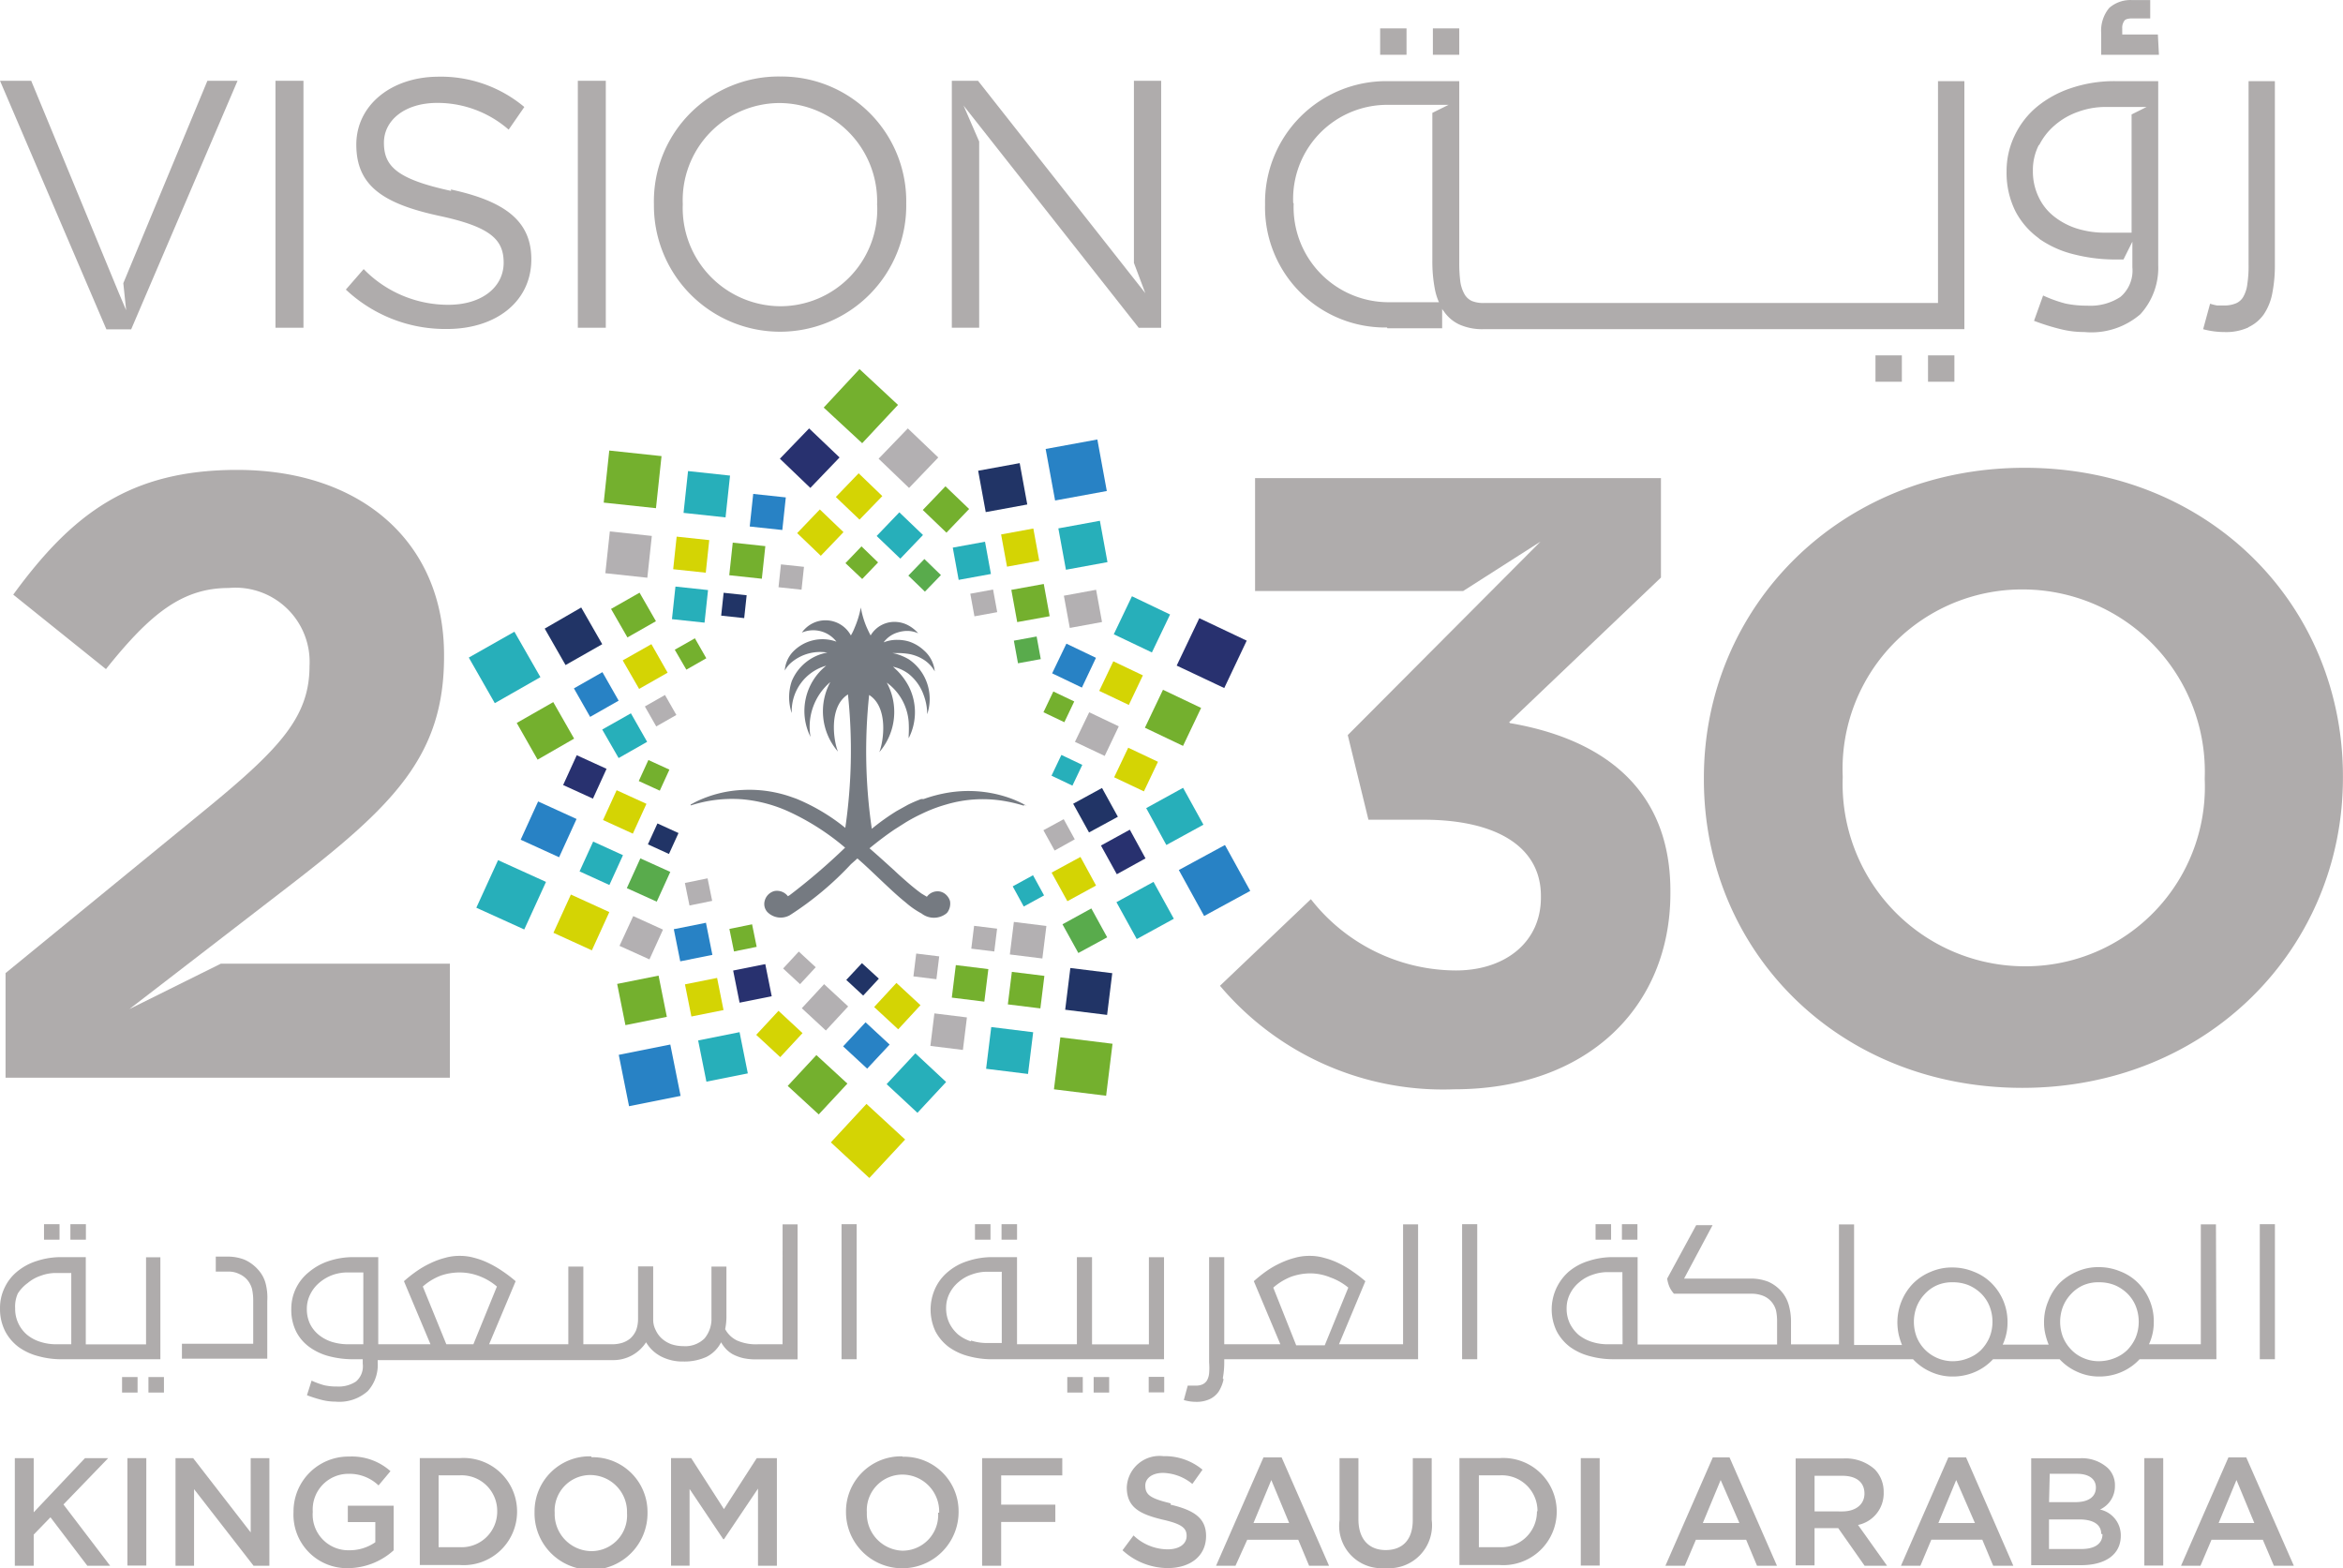 <svg xmlns="http://www.w3.org/2000/svg" width="101.083" height="67.655" viewBox="0 0 101.083 67.655">
  <g id="vision2030" transform="translate(0.001 0.004)">
    <rect id="Rectangle_153" data-name="Rectangle 153" width="1.138" height="1.138" transform="translate(59.542 1.221)" fill="#afacac"/>
    <rect id="Rectangle_154" data-name="Rectangle 154" width="1.138" height="1.138" transform="translate(83.179 15.327)" fill="#afacac"/>
    <path id="Path_530" data-name="Path 530" d="M125.6,15.166a1.683,1.683,0,0,0,.676-.569,2.452,2.452,0,0,0,.361-.915,6.149,6.149,0,0,0,.108-1.191V4.55H125.61v7.941a4.983,4.983,0,0,1-.054.815,1.43,1.43,0,0,1-.169.538.661.661,0,0,1-.323.292,1.33,1.33,0,0,1-.538.092h-.269a2.191,2.191,0,0,1-.307-.077l-.3,1.1a3.544,3.544,0,0,0,.922.123,2.306,2.306,0,0,0,1.03-.2" transform="translate(-28.602 -1.053)" fill="#afacac"/>
    <path id="Path_531" data-name="Path 531" d="M120.373,1.483h-1.537V1.221a.515.515,0,0,1,.092-.331c.046-.069.169-.1.346-.1h.769V0h-.769a1.391,1.391,0,0,0-1,.338,1.537,1.537,0,0,0-.346,1.092v.93h2.491Z" transform="translate(-27.278 0)" fill="#afacac"/>
    <rect id="Rectangle_155" data-name="Rectangle 155" width="1.138" height="1.138" transform="translate(80.912 15.327)" fill="#afacac"/>
    <rect id="Rectangle_156" data-name="Rectangle 156" width="1.138" height="1.138" transform="translate(61.817 1.221)" fill="#afacac"/>
    <path id="Path_532" data-name="Path 532" d="M114.019,11.345a4.466,4.466,0,0,0,1.537.684,7.226,7.226,0,0,0,1.806.215h.3l.384-.769v1.107a1.491,1.491,0,0,1-.515,1.276,2.352,2.352,0,0,1-1.437.377,4.358,4.358,0,0,1-.938-.092,5.7,5.7,0,0,1-.961-.346l-.392,1.092a9.531,9.531,0,0,0,1.153.361,4.166,4.166,0,0,0,1.015.123,3.236,3.236,0,0,0,2.421-.769,2.967,2.967,0,0,0,.769-2.122V4.55h-1.822a5.819,5.819,0,0,0-1.914.292,4.612,4.612,0,0,0-1.507.822,3.644,3.644,0,0,0-.953,1.238,3.513,3.513,0,0,0-.346,1.537A3.72,3.72,0,0,0,113,10.161a3.359,3.359,0,0,0,1.022,1.176m0-4.02a2.745,2.745,0,0,1,.7-.884,3.075,3.075,0,0,1,.984-.561,3.436,3.436,0,0,1,1.115-.208h1.837l-.646.323v5.1h-1.153a4.036,4.036,0,0,1-1.2-.177,3.075,3.075,0,0,1-.992-.523A2.306,2.306,0,0,1,114,9.546a2.544,2.544,0,0,1-.246-1.13,2.39,2.39,0,0,1,.261-1.122" transform="translate(-26.051 -1.053)" fill="#afacac"/>
    <path id="Path_533" data-name="Path 533" d="M76.28,15.211h2.36v-.853c0,.038.046.085.069.115a1.645,1.645,0,0,0,.676.577,2.414,2.414,0,0,0,1.03.2H101.17V4.55h-1.138v9.57H80.454a1.322,1.322,0,0,1-.53-.085.715.715,0,0,1-.323-.3,1.537,1.537,0,0,1-.177-.538,6.187,6.187,0,0,1-.046-.822V4.55H76.3A5.227,5.227,0,0,0,71,9.877h0a5.181,5.181,0,0,0,5.258,5.3M72.214,9.8a4.059,4.059,0,0,1,4.043-4.228h2.66l-.7.346v6.4a6.258,6.258,0,0,0,.108,1.2,2.59,2.59,0,0,0,.177.569H76.3a4.1,4.1,0,0,1-4.066-4.259Z" transform="translate(-16.423 -1.053)" fill="#afacac"/>
    <path id="Path_534" data-name="Path 534" d="M61.276,12.386l.492,1.307L54.55,4.53H53.42V15.184H54.6V7.151L53.927,5.6l7.556,9.586h.969V4.53H61.276Z" transform="translate(-12.357 -1.049)" fill="#afacac"/>
    <path id="Path_535" data-name="Path 535" d="M80.946,37.361l6.549-6.242V26.83H69.984V31.7h8.978L82.3,29.567l-8.317,8.348.892,3.651h2.368c3.182,0,5.073,1.184,5.073,3.29v.069c0,1.922-1.537,3.144-3.667,3.144a7.963,7.963,0,0,1-6.257-3.075L68.47,48.73a12.583,12.583,0,0,0,10.1,4.466c5.781,0,9.332-3.582,9.332-8.456v-.1c0-4.8-3.444-6.649-6.918-7.241" transform="translate(-15.838 -6.207)" fill="#afacac"/>
    <path id="Path_536" data-name="Path 536" d="M42.157,4.29A5.381,5.381,0,0,0,36.7,9.8h0a5.443,5.443,0,1,0,10.885-.031h0A5.381,5.381,0,0,0,42.157,4.29m4.174,5.542A4.182,4.182,0,0,1,42.157,14.2a4.235,4.235,0,0,1-4.212-4.4h0a4.189,4.189,0,0,1,4.182-4.366,4.235,4.235,0,0,1,4.2,4.4Z" transform="translate(-8.489 -0.993)" fill="#afacac"/>
    <path id="Path_537" data-name="Path 537" d="M109.466,26.25c-7.994,0-13.836,6.026-13.836,13.375V39.7c0,7.349,5.742,13.3,13.736,13.3S123.2,46.981,123.2,39.625v-.069c0-7.356-5.742-13.306-13.736-13.306M117.238,39.7a7.741,7.741,0,0,1-7.771,8.056,7.868,7.868,0,0,1-7.848-8.133v-.069a7.741,7.741,0,0,1,7.771-8.056,7.862,7.862,0,0,1,7.848,8.125Z" transform="translate(-22.121 -6.073)" fill="#afacac"/>
    <rect id="Rectangle_157" data-name="Rectangle 157" width="1.207" height="10.654" transform="translate(24.928 3.481)" fill="#afacac"/>
    <path id="Path_538" data-name="Path 538" d="M5.652,49.63l1.1-.846,5.665-4.366c4.612-3.544,6.811-5.688,6.811-9.993v-.077c0-4.843-3.559-7.979-8.924-7.979-4.612,0-7.11,1.883-9.662,5.381l4,3.213c1.922-2.406,3.3-3.5,5.3-3.5a3.2,3.2,0,0,1,3.482,3.367c0,2.183-1.261,3.551-4.481,6.188L.31,48.078V52.59H19.481V47.67H9.6Z" transform="translate(-0.072 -6.101)" fill="#afacac"/>
    <path id="Path_539" data-name="Path 539" d="M5.658,15.253,10.247,4.53h-1.3L5.319,13.262l.123,1.168-.307-.723L2,6.113,1.345,4.53H0L4.589,15.253Z" transform="translate(0 -1.049)" fill="#afacac"/>
    <rect id="Rectangle_158" data-name="Rectangle 158" width="1.207" height="10.654" transform="translate(11.884 3.481)" fill="#afacac"/>
    <path id="Path_540" data-name="Path 540" d="M23.953,9.227c-2.344-.507-2.9-1.068-2.9-2.075V7.144c0-.953.884-1.714,2.306-1.714a4.674,4.674,0,0,1,3.075,1.154l.676-.977A5.611,5.611,0,0,0,23.361,4.3c-2.029.023-3.5,1.253-3.5,2.929h0c0,1.753,1.122,2.544,3.582,3.075,2.237.477,2.775,1.038,2.775,2.022h0c0,1.053-.945,1.814-2.383,1.814A5.081,5.081,0,0,1,20.179,12.6l-.769.884a6.265,6.265,0,0,0,4.358,1.7c2.122,0,3.644-1.184,3.644-3.006h0c0-1.63-1.1-2.5-3.474-3.013" transform="translate(-4.49 -0.995)" fill="#afacac"/>
    <path id="Path_541" data-name="Path 541" d="M45.031,24.04l1.314,1.253-1.261,1.314L43.77,25.347Z" transform="translate(-10.125 -5.562)" fill="#28316f"/>
    <path id="Path_542" data-name="Path 542" d="M49.31,25.347l1.314,1.261,1.261-1.314L50.571,24.04Z" transform="translate(-11.406 -5.562)" fill="#b3b0b2"/>
    <path id="Path_543" data-name="Path 543" d="M46.91,27.582l1.022.976.984-1.015-1.022-.984Z" transform="translate(-10.851 -6.145)" fill="#d4d404"/>
    <rect id="Rectangle_159" data-name="Rectangle 159" width="1.414" height="1.414" transform="matrix(0.692, -0.722, 0.722, 0.692, 39.81, 21.997)" fill="#74b02e"/>
    <rect id="Rectangle_160" data-name="Rectangle 160" width="1.414" height="1.414" transform="matrix(0.692, -0.722, 0.722, 0.692, 34.39, 22.995)" fill="#d4d404"/>
    <rect id="Rectangle_161" data-name="Rectangle 161" width="1.414" height="1.414" transform="matrix(0.692, -0.722, 0.722, 0.692, 37.82, 23.119)" fill="#27afba"/>
    <path id="Path_544" data-name="Path 544" d="M47.45,31.383l.723.684.684-.715-.715-.692Z" transform="translate(-10.976 -7.093)" fill="#74b02e"/>
    <path id="Path_545" data-name="Path 545" d="M50.98,32.085l.715.692.692-.715-.715-.692Z" transform="translate(-11.793 -7.257)" fill="#59ab4c"/>
    <rect id="Rectangle_162" data-name="Rectangle 162" width="2.268" height="2.26" transform="translate(45.111 19.365) rotate(-10.39)" fill="#2882c5"/>
    <rect id="Rectangle_163" data-name="Rectangle 163" width="1.822" height="1.814" transform="translate(42.199 20.304) rotate(-10.39)" fill="#213466"/>
    <rect id="Rectangle_164" data-name="Rectangle 164" width="1.822" height="1.814" transform="translate(45.659 22.791) rotate(-10.39)" fill="#27afba"/>
    <rect id="Rectangle_165" data-name="Rectangle 165" width="1.414" height="1.414" transform="translate(43.189 23.052) rotate(-10.4)" fill="#d4d404"/>
    <rect id="Rectangle_166" data-name="Rectangle 166" width="1.414" height="1.414" transform="translate(45.897 25.695) rotate(-10.4)" fill="#b3b0b2"/>
    <rect id="Rectangle_167" data-name="Rectangle 167" width="1.414" height="1.414" transform="matrix(0.984, -0.18, 0.18, 0.984, 41.104, 23.621)" fill="#27afba"/>
    <path id="Path_546" data-name="Path 546" d="M56.76,33.024l.254,1.391,1.4-.254-.254-1.391Z" transform="translate(-13.13 -7.581)" fill="#74b02e"/>
    <rect id="Rectangle_168" data-name="Rectangle 168" width="0.999" height="0.992" transform="translate(41.86 25.609) rotate(-10.38)" fill="#b3b0b2"/>
    <rect id="Rectangle_169" data-name="Rectangle 169" width="0.999" height="0.992" transform="translate(43.739 27.635) rotate(-10.38)" fill="#59ab4c"/>
    <path id="Path_547" data-name="Path 547" d="M67.016,34.69l-.976,2.045,2.052.969.969-2.045Z" transform="translate(-15.276 -8.025)" fill="#28316f"/>
    <path id="Path_548" data-name="Path 548" d="M63.294,33.46,62.51,35.1l1.645.784.784-1.637Z" transform="translate(-14.46 -7.741)" fill="#27afba"/>
    <rect id="Rectangle_170" data-name="Rectangle 170" width="1.814" height="1.822" transform="translate(49.393 31.391) rotate(-64.53)" fill="#74b02e"/>
    <path id="Path_549" data-name="Path 549" d="M62.3,37.11l-.607,1.276,1.276.607.607-1.276Z" transform="translate(-14.27 -8.585)" fill="#d4d404"/>
    <path id="Path_550" data-name="Path 550" d="M63.137,41.96l-.607,1.276,1.284.607.607-1.276Z" transform="translate(-14.464 -9.707)" fill="#d4d404"/>
    <path id="Path_551" data-name="Path 551" d="M59.665,36.12,59.05,37.4l1.284.615.607-1.284Z" transform="translate(-13.659 -8.356)" fill="#2882c5"/>
    <path id="Path_552" data-name="Path 552" d="M60.945,39.97l-.615,1.276,1.284.607.607-1.276Z" transform="translate(-13.955 -9.246)" fill="#b3b0b2"/>
    <rect id="Rectangle_171" data-name="Rectangle 171" width="0.992" height="0.999" transform="translate(45.016 30.723) rotate(-64.52)" fill="#74b02e"/>
    <rect id="Rectangle_172" data-name="Rectangle 172" width="0.992" height="0.999" transform="translate(45.364 33.46) rotate(-64.56)" fill="#27afba"/>
    <path id="Path_553" data-name="Path 553" d="M68.151,47.42,66.16,48.5l1.092,1.983L69.242,49.4Z" transform="translate(-15.304 -10.97)" fill="#2882c5"/>
    <path id="Path_554" data-name="Path 554" d="M65.921,44.21l-1.591.876.869,1.591,1.6-.876Z" transform="translate(-14.881 -10.227)" fill="#27afba"/>
    <path id="Path_555" data-name="Path 555" d="M64.259,49.49l-1.6.876.876,1.591,1.6-.876Z" transform="translate(-14.494 -11.449)" fill="#27afba"/>
    <path id="Path_556" data-name="Path 556" d="M63.035,46.56l-1.245.684.684,1.238,1.238-.684Z" transform="translate(-14.293 -10.771)" fill="#28316f"/>
    <path id="Path_557" data-name="Path 557" d="M60.875,50.98l-1.245.684.684,1.238,1.245-.676Z" transform="translate(-13.793 -11.793)" fill="#59ab4c"/>
    <path id="Path_558" data-name="Path 558" d="M61.475,44.22,60.23,44.9l.684,1.238,1.245-.676Z" transform="translate(-13.932 -10.23)" fill="#213466"/>
    <path id="Path_559" data-name="Path 559" d="M60.265,48.09l-1.245.676L59.7,50l1.238-.676Z" transform="translate(-13.652 -11.125)" fill="#d4d404"/>
    <path id="Path_560" data-name="Path 560" d="M59.436,45.97l-.876.477.484.876.869-.484Z" transform="translate(-13.546 -10.634)" fill="#b3b0b2"/>
    <rect id="Rectangle_173" data-name="Rectangle 173" width="0.999" height="0.992" transform="translate(43.69 38.234) rotate(-28.7)" fill="#27afba"/>
    <rect id="Rectangle_174" data-name="Rectangle 174" width="2.26" height="2.268" transform="translate(45.469 46.99) rotate(-82.97)" fill="#74b02e"/>
    <rect id="Rectangle_175" data-name="Rectangle 175" width="1.814" height="1.822" transform="translate(45.954 43.557) rotate(-82.96)" fill="#213466"/>
    <rect id="Rectangle_176" data-name="Rectangle 176" width="1.814" height="1.822" transform="translate(42.542 46.104) rotate(-82.96)" fill="#27afba"/>
    <rect id="Rectangle_177" data-name="Rectangle 177" width="1.414" height="1.414" transform="translate(43.48 43.326) rotate(-82.97)" fill="#74b02e"/>
    <rect id="Rectangle_178" data-name="Rectangle 178" width="1.414" height="1.414" transform="translate(40.138 45.118) rotate(-82.97)" fill="#b3b0b2"/>
    <rect id="Rectangle_179" data-name="Rectangle 179" width="1.414" height="1.414" transform="translate(43.566 41.172) rotate(-82.94)" fill="#b3b0b2"/>
    <rect id="Rectangle_180" data-name="Rectangle 180" width="1.414" height="1.414" transform="translate(41.062 43.034) rotate(-82.94)" fill="#74b02e"/>
    <rect id="Rectangle_181" data-name="Rectangle 181" width="0.992" height="0.999" transform="matrix(0.122, -0.993, 0.993, 0.122, 41.903, 40.922)" fill="#b3b0b2"/>
    <rect id="Rectangle_182" data-name="Rectangle 182" width="0.992" height="0.999" transform="matrix(0.122, -0.993, 0.993, 0.122, 39.406, 42.118)" fill="#b3b0b2"/>
    <path id="Path_561" data-name="Path 561" d="M49.835,63.487,48.167,61.95,46.63,63.61l1.66,1.537Z" transform="translate(-10.786 -14.331)" fill="#d4d404"/>
    <path id="Path_562" data-name="Path 562" d="M49.435,22.255l-1.66-1.545L46.23,22.37l1.66,1.537Z" transform="translate(-10.694 -4.791)" fill="#74b02e"/>
    <path id="Path_563" data-name="Path 563" d="M52.327,60.348,51,59.11,49.76,60.44l1.33,1.238Z" transform="translate(-11.51 -13.674)" fill="#27afba"/>
    <path id="Path_564" data-name="Path 564" d="M46.785,60.44l-1.338-1.23L44.21,60.54l1.338,1.23Z" transform="translate(-10.227 -13.697)" fill="#74b02e"/>
    <path id="Path_565" data-name="Path 565" d="M49.326,58.331l-1.038-.961-.969,1.038,1.038.961Z" transform="translate(-10.946 -13.271)" fill="#2882c5"/>
    <rect id="Rectangle_183" data-name="Rectangle 183" width="1.414" height="1.414" transform="matrix(0.68, -0.733, 0.733, 0.68, 32.624, 44.64)" fill="#d4d404"/>
    <path id="Path_566" data-name="Path 566" d="M51.059,56.121l-1.038-.961L49.06,56.2l1.038.961Z" transform="translate(-11.348 -12.76)" fill="#d4d404"/>
    <path id="Path_567" data-name="Path 567" d="M47,56.191l-1.038-.961L45,56.268l1.038.961Z" transform="translate(-10.409 -12.776)" fill="#b3b0b2"/>
    <path id="Path_568" data-name="Path 568" d="M48.9,54.719l-.73-.669-.676.723.73.676Z" transform="translate(-10.985 -12.503)" fill="#213466"/>
    <path id="Path_569" data-name="Path 569" d="M45.357,54.076l-.73-.676-.676.73.73.676Z" transform="translate(-10.166 -12.353)" fill="#b3b0b2"/>
    <rect id="Rectangle_184" data-name="Rectangle 184" width="2.268" height="2.26" transform="translate(26.694 45.503) rotate(-11.32)" fill="#2882c5"/>
    <rect id="Rectangle_185" data-name="Rectangle 185" width="1.822" height="1.814" transform="translate(30.119 44.882) rotate(-11.33)" fill="#27afba"/>
    <rect id="Rectangle_186" data-name="Rectangle 186" width="1.822" height="1.814" transform="translate(26.625 42.443) rotate(-11.34)" fill="#74b02e"/>
    <rect id="Rectangle_187" data-name="Rectangle 187" width="1.414" height="1.414" transform="translate(29.55 42.462) rotate(-11.32)" fill="#d4d404"/>
    <rect id="Rectangle_188" data-name="Rectangle 188" width="1.414" height="1.414" transform="translate(31.629 41.866) rotate(-11.32)" fill="#28316f"/>
    <rect id="Rectangle_189" data-name="Rectangle 189" width="1.414" height="1.414" transform="translate(29.069 40.082) rotate(-11.32)" fill="#2882c5"/>
    <rect id="Rectangle_190" data-name="Rectangle 190" width="0.999" height="0.992" transform="translate(31.467 40.071) rotate(-11.535)" fill="#74b02e"/>
    <rect id="Rectangle_191" data-name="Rectangle 191" width="0.999" height="0.992" transform="translate(29.547 38.088) rotate(-11.535)" fill="#b3b0b2"/>
    <path id="Path_570" data-name="Path 570" d="M28.8,51.26l.938-2.052-2.068-.938-.938,2.052Z" transform="translate(-6.183 -11.166)" fill="#27afba"/>
    <rect id="Rectangle_192" data-name="Rectangle 192" width="1.814" height="1.822" transform="translate(23.876 40.238) rotate(-65.48)" fill="#d4d404"/>
    <rect id="Rectangle_193" data-name="Rectangle 193" width="1.814" height="1.822" transform="matrix(0.415, -0.91, 0.91, 0.415, 22.462, 36.222)" fill="#2882c5"/>
    <rect id="Rectangle_194" data-name="Rectangle 194" width="1.414" height="1.414" transform="translate(25.003 37.589) rotate(-65.49)" fill="#27afba"/>
    <path id="Path_571" data-name="Path 571" d="M36.061,53.278l.584-1.284-1.284-.584-.592,1.284Z" transform="translate(-8.043 -11.893)" fill="#b3b0b2"/>
    <rect id="Rectangle_195" data-name="Rectangle 195" width="1.414" height="1.414" transform="translate(24.294 33.863) rotate(-65.47)" fill="#28316f"/>
    <path id="Path_572" data-name="Path 572" d="M36.471,50.038l.584-1.284-1.291-.584-.584,1.284Z" transform="translate(-8.138 -11.143)" fill="#59ab4c"/>
    <rect id="Rectangle_196" data-name="Rectangle 196" width="1.414" height="1.414" transform="translate(26.015 35.373) rotate(-65.47)" fill="#d4d404"/>
    <rect id="Rectangle_197" data-name="Rectangle 197" width="0.992" height="0.999" transform="translate(27.951 36.422) rotate(-65.47)" fill="#213466"/>
    <path id="Path_573" data-name="Path 573" d="M36.757,43.972l.415-.907-.907-.415-.415.907Z" transform="translate(-8.293 -9.866)" fill="#74b02e"/>
    <path id="Path_574" data-name="Path 574" d="M27.432,38.532,29.4,37.41l-1.122-1.96L26.31,36.565Z" transform="translate(-6.086 -8.201)" fill="#27afba"/>
    <path id="Path_575" data-name="Path 575" d="M29.9,41.883l1.576-.907-.9-1.576L29,40.3Z" transform="translate(-6.708 -9.115)" fill="#74b02e"/>
    <path id="Path_576" data-name="Path 576" d="M31.469,36.573l1.583-.9-.907-1.583L30.57,35Z" transform="translate(-7.071 -7.886)" fill="#213466"/>
    <path id="Path_577" data-name="Path 577" d="M32.91,39.649l1.23-.7-.7-1.23-1.23.7Z" transform="translate(-7.451 -8.726)" fill="#2882c5"/>
    <path id="Path_578" data-name="Path 578" d="M35,35.189l1.23-.7-.707-1.23-1.23.7Z" transform="translate(-7.932 -7.694)" fill="#74b02e"/>
    <path id="Path_579" data-name="Path 579" d="M34.507,41.959l1.23-.7-.7-1.23-1.238.7Z" transform="translate(-7.819 -9.26)" fill="#27afba"/>
    <path id="Path_580" data-name="Path 580" d="M35.657,38.079l1.23-.7-.7-1.23-1.238.7Z" transform="translate(-8.085 -8.363)" fill="#d4d404"/>
    <rect id="Rectangle_198" data-name="Rectangle 198" width="0.999" height="0.992" transform="translate(27.82 30.473) rotate(-29.67)" fill="#b3b0b2"/>
    <path id="Path_581" data-name="Path 581" d="M38.37,37.173l.861-.492-.492-.861-.869.492Z" transform="translate(-8.76 -8.287)" fill="#74b02e"/>
    <rect id="Rectangle_199" data-name="Rectangle 199" width="2.26" height="2.268" transform="matrix(0.106, -0.994, 0.994, 0.106, 26.045, 21.679)" fill="#74b02e"/>
    <rect id="Rectangle_200" data-name="Rectangle 200" width="1.814" height="1.822" transform="translate(26.115 24.725) rotate(-83.86)" fill="#b3b0b2"/>
    <rect id="Rectangle_201" data-name="Rectangle 201" width="1.814" height="1.822" transform="translate(29.489 22.122) rotate(-83.86)" fill="#27afba"/>
    <rect id="Rectangle_202" data-name="Rectangle 202" width="1.414" height="1.414" transform="translate(29.042 24.553) rotate(-83.92)" fill="#d4d404"/>
    <rect id="Rectangle_203" data-name="Rectangle 203" width="1.414" height="1.414" transform="translate(32.344 22.71) rotate(-83.88)" fill="#2882c5"/>
    <rect id="Rectangle_204" data-name="Rectangle 204" width="1.414" height="1.414" transform="translate(28.989 26.707) rotate(-83.88)" fill="#27afba"/>
    <rect id="Rectangle_205" data-name="Rectangle 205" width="1.414" height="1.414" transform="translate(31.461 24.812) rotate(-83.88)" fill="#74b02e"/>
    <rect id="Rectangle_206" data-name="Rectangle 206" width="0.992" height="0.999" transform="translate(31.112 26.555) rotate(-83.86)" fill="#213466"/>
    <rect id="Rectangle_207" data-name="Rectangle 207" width="0.992" height="0.999" transform="translate(33.586 25.33) rotate(-83.91)" fill="#b3b0b2"/>
    <path id="Path_582" data-name="Path 582" d="M53.257,42.645a4.689,4.689,0,0,0-.9-.392,5.381,5.381,0,0,0-2.475-.177,6.1,6.1,0,0,0-1.068.277h-.108a6.05,6.05,0,0,0-.569.246l-.484.269a9.6,9.6,0,0,0-1.076.769,23.13,23.13,0,0,1-.115-5.773h0c.853.538.615,2.037.438,2.467h0a2.652,2.652,0,0,0,.323-3h0a2.306,2.306,0,0,1,.945,1.7,4.8,4.8,0,0,1,0,.577v.123h0a2.468,2.468,0,0,0,0-2.245,2.844,2.844,0,0,0-.484-.661l-.192-.184h0l.184.054a1.807,1.807,0,0,1,.484.254,2.037,2.037,0,0,1,.653.915,2.383,2.383,0,0,1,.154.83h0A2.083,2.083,0,0,0,48.8,37a2.022,2.022,0,0,0-.63-.676,2.352,2.352,0,0,0-.484-.215,1.622,1.622,0,0,0-.231-.054h.231a3.073,3.073,0,0,1,.484.038,1.776,1.776,0,0,1,.677.269,1.422,1.422,0,0,1,.446.484h0a1.376,1.376,0,0,0-.469-.907,1.73,1.73,0,0,0-.653-.384,1.753,1.753,0,0,0-.484-.069,1.537,1.537,0,0,0-.6.108h0a1.161,1.161,0,0,1,.615-.43,1.33,1.33,0,0,1,.484-.061,1.176,1.176,0,0,1,.392.1h0a1.484,1.484,0,0,0-.407-.331,1.23,1.23,0,0,0-.484-.154,1.191,1.191,0,0,0-1.161.577h0c-.054-.1-.108-.215-.161-.331a3.728,3.728,0,0,1-.261-.876h0a4.143,4.143,0,0,1-.269.876,2.2,2.2,0,0,1-.161.331h0a1.245,1.245,0,0,0-2.114-.123h0a1.261,1.261,0,0,1,1.491.392h0a1.768,1.768,0,0,0-1.914.477,1.322,1.322,0,0,0-.315.769h0a1.222,1.222,0,0,1,.3-.361,1.929,1.929,0,0,1,1.537-.415h0a2.045,2.045,0,0,0-1.537,1.238,2.168,2.168,0,0,0,0,1.376h0a.085.085,0,0,1,0-.038A2.037,2.037,0,0,1,44.61,36.6h0a2.5,2.5,0,0,0-.676,3.075h0a2.529,2.529,0,0,1,.853-2.368h0a2.652,2.652,0,0,0,.331,3h0c-.184-.43-.423-1.929.43-2.467h0a23.13,23.13,0,0,1-.115,5.757,8.456,8.456,0,0,0-2.122-1.261l-.261-.092a5.481,5.481,0,0,0-2.014-.284,5.135,5.135,0,0,0-2.075.523l-.2.108v.038l.184-.054a5.788,5.788,0,0,1,2.075-.208,6.149,6.149,0,0,1,2.014.546,10.554,10.554,0,0,1,2.391,1.537A26.787,26.787,0,0,1,43.034,46.5l-.077.046a.592.592,0,0,0-.584-.223.584.584,0,0,0-.415.415.515.515,0,0,0,.108.484.807.807,0,0,0,.969.146,13.683,13.683,0,0,0,2.644-2.206l.277-.246.269.238c.484.446.93.884,1.338,1.253q.254.231.484.415a3.6,3.6,0,0,0,.676.469.869.869,0,0,0,1.068,0l.046-.046a.646.646,0,0,0,.115-.484.6.6,0,0,0-.161-.269.553.553,0,0,0-.261-.146.569.569,0,0,0-.577.223l-.231-.138c-.192-.138-.423-.323-.676-.546s-.315-.277-.484-.438c-.331-.3-.692-.63-1.084-.969.346-.284.707-.561,1.084-.815l.484-.307a7.112,7.112,0,0,1,.676-.361,6.381,6.381,0,0,1,1.068-.407,5.527,5.527,0,0,1,2.475-.154,6.541,6.541,0,0,1,.876.208V42.6" transform="translate(-8.966 -7.886)" fill="#757a81"/>
    <rect id="Rectangle_208" data-name="Rectangle 208" width="0.669" height="0.669" transform="translate(5.265 59.403)" fill="#afacac"/>
    <path id="Path_583" data-name="Path 583" d="M62.3,74.954v-4.4h-.653v3.759H59.194V70.55h-.653v3.759H55.958V70.55H54.936a3.344,3.344,0,0,0-1.107.169,2.422,2.422,0,0,0-.846.461,2.014,2.014,0,0,0-.546.7,2.206,2.206,0,0,0,0,1.868,2.014,2.014,0,0,0,.584.684,2.552,2.552,0,0,0,.853.392,3.782,3.782,0,0,0,1.03.131Zm-8.325-.769a1.707,1.707,0,0,1-.561-.3,1.584,1.584,0,0,1-.377-.492,1.484,1.484,0,0,1-.138-.653,1.368,1.368,0,0,1,.154-.638,1.537,1.537,0,0,1,.4-.492,1.683,1.683,0,0,1,.561-.315,1.922,1.922,0,0,1,.653-.115H55.3v3.075h-.638a2.252,2.252,0,0,1-.692-.108" transform="translate(-12.082 -16.32)" fill="#afacac"/>
    <rect id="Rectangle_209" data-name="Rectangle 209" width="0.653" height="5.827" transform="translate(36.305 52.808)" fill="#afacac"/>
    <rect id="Rectangle_210" data-name="Rectangle 210" width="0.669" height="0.669" transform="translate(43.208 52.808)" fill="#afacac"/>
    <rect id="Rectangle_211" data-name="Rectangle 211" width="0.669" height="0.669" transform="translate(49.557 59.395)" fill="#afacac"/>
    <rect id="Rectangle_212" data-name="Rectangle 212" width="0.669" height="0.669" transform="translate(6.403 59.403)" fill="#afacac"/>
    <path id="Path_584" data-name="Path 584" d="M37.542,73.883H36.474a2.029,2.029,0,0,1-.892-.161,1.138,1.138,0,0,1-.515-.492,2.737,2.737,0,0,0,.054-.607V70.532h-.646v2.2a1.322,1.322,0,0,1-.3.9,1.184,1.184,0,0,1-.915.331,1.622,1.622,0,0,1-.523-.085,1.284,1.284,0,0,1-.407-.246,1.115,1.115,0,0,1-.261-.361.969.969,0,0,1-.108-.438V70.524h-.653v2.252a1.4,1.4,0,0,1-.085.507,1.045,1.045,0,0,1-.246.346,1.061,1.061,0,0,1-.354.192,1.468,1.468,0,0,1-.415.062H28.948V70.532H28.3v3.351H24.882l1.145-2.721a5.851,5.851,0,0,0-.553-.423,4.444,4.444,0,0,0-.607-.354,3.2,3.2,0,0,0-.623-.231,2.26,2.26,0,0,0-.63-.085,2.221,2.221,0,0,0-.63.085,3.275,3.275,0,0,0-.63.231,3.9,3.9,0,0,0-.6.346,6.148,6.148,0,0,0-.546.43l1.145,2.721H20.1V70.124H19.063a3.328,3.328,0,0,0-1.1.169,2.567,2.567,0,0,0-.846.469,2.022,2.022,0,0,0-.769,1.591,2.1,2.1,0,0,0,.215.992,1.883,1.883,0,0,0,.584.669,2.529,2.529,0,0,0,.861.392,4.066,4.066,0,0,0,1.03.123h.392v.192a.861.861,0,0,1-.292.769,1.361,1.361,0,0,1-.822.215,2.391,2.391,0,0,1-.546-.054,3.5,3.5,0,0,1-.546-.2l-.2.63a5.718,5.718,0,0,0,.661.208,2.459,2.459,0,0,0,.577.069,1.837,1.837,0,0,0,1.384-.454,1.668,1.668,0,0,0,.43-1.215v-.123H30.209a1.676,1.676,0,0,0,1.445-.769,1.614,1.614,0,0,0,.638.607,2.022,2.022,0,0,0,.969.223,2.306,2.306,0,0,0,1-.2,1.43,1.43,0,0,0,.63-.63,1.537,1.537,0,0,0,.2.277,1.207,1.207,0,0,0,.3.238,1.93,1.93,0,0,0,.454.169,2.629,2.629,0,0,0,.469.054h1.876V68.71h-.646Zm-18.087,0h-.661a2.406,2.406,0,0,1-.684-.1,1.745,1.745,0,0,1-.569-.3,1.445,1.445,0,0,1-.384-.477,1.484,1.484,0,0,1-.138-.653,1.368,1.368,0,0,1,.154-.638,1.537,1.537,0,0,1,.4-.5,1.845,1.845,0,0,1,.561-.323,1.922,1.922,0,0,1,.661-.108h.661Zm3.582,0-1.015-2.491a2.552,2.552,0,0,1,.769-.469,2.468,2.468,0,0,1,.822-.138,2.368,2.368,0,0,1,.876.169,2.529,2.529,0,0,1,.73.438l-1.015,2.491Z" transform="translate(-3.782 -15.894)" fill="#afacac"/>
    <rect id="Rectangle_213" data-name="Rectangle 213" width="0.669" height="0.669" transform="translate(3.036 52.808)" fill="#afacac"/>
    <rect id="Rectangle_214" data-name="Rectangle 214" width="0.669" height="0.669" transform="translate(68.836 52.808)" fill="#afacac"/>
    <rect id="Rectangle_215" data-name="Rectangle 215" width="0.653" height="5.827" transform="translate(63.078 52.808)" fill="#afacac"/>
    <rect id="Rectangle_216" data-name="Rectangle 216" width="0.669" height="0.669" transform="translate(42.062 52.808)" fill="#afacac"/>
    <path id="Path_585" data-name="Path 585" d="M13.892,72.426a2.4,2.4,0,0,0-.077-.769,1.414,1.414,0,0,0-.315-.569,1.722,1.722,0,0,0-.577-.43,1.991,1.991,0,0,0-.769-.138h-.484v.646h.569a1.038,1.038,0,0,1,.454.108.984.984,0,0,1,.346.261,1.061,1.061,0,0,1,.192.369,2.237,2.237,0,0,1,.054.492v1.883H10.21v.646h3.682Z" transform="translate(-2.362 -16.313)" fill="#afacac"/>
    <rect id="Rectangle_217" data-name="Rectangle 217" width="0.653" height="5.827" transform="translate(97.492 52.808)" fill="#afacac"/>
    <rect id="Rectangle_218" data-name="Rectangle 218" width="0.669" height="0.669" transform="translate(69.973 52.808)" fill="#afacac"/>
    <path id="Path_586" data-name="Path 586" d="M115.746,68.71h-.653v5.173h-2.237a2.252,2.252,0,0,0,.208-.961,2.352,2.352,0,0,0-.676-1.683,2.191,2.191,0,0,0-.769-.5,2.4,2.4,0,0,0-.938-.184,2.26,2.26,0,0,0-.915.184,2.429,2.429,0,0,0-.769.507,2.345,2.345,0,0,0-.484.769,2.306,2.306,0,0,0-.184.922,2.122,2.122,0,0,0,.054.5,2.936,2.936,0,0,0,.146.461h-1.983a2.252,2.252,0,0,0,.208-.961,2.352,2.352,0,0,0-.684-1.683,2.191,2.191,0,0,0-.769-.5,2.4,2.4,0,0,0-.938-.184,2.26,2.26,0,0,0-.915.184,2.306,2.306,0,0,0-.769.507,2.391,2.391,0,0,0-.5.769,2.437,2.437,0,0,0-.177.922,2.621,2.621,0,0,0,.054.5,2.936,2.936,0,0,0,.146.461h-2.068v-5.2h-.653v5.173H97.413v-1a2.659,2.659,0,0,0-.1-.707,1.537,1.537,0,0,0-.307-.569,1.645,1.645,0,0,0-.569-.423,2.052,2.052,0,0,0-.769-.138H92.8l1.23-2.306h-.707l-1.253,2.306a1.445,1.445,0,0,0,.1.361,1.2,1.2,0,0,0,.192.292h3.321a1.368,1.368,0,0,1,.53.092.915.915,0,0,1,.361.261.946.946,0,0,1,.192.369,2.206,2.206,0,0,1,.046.469v1H90.795V70.124H89.772a3.344,3.344,0,0,0-1.107.169,2.421,2.421,0,0,0-.846.461,2.168,2.168,0,0,0-.515,2.567,2.022,2.022,0,0,0,.584.684,2.552,2.552,0,0,0,.853.392,3.782,3.782,0,0,0,1.03.131h12.906a2.306,2.306,0,0,0,.769.546,2.237,2.237,0,0,0,.945.2,2.4,2.4,0,0,0,.969-.2,2.306,2.306,0,0,0,.769-.546H109a2.306,2.306,0,0,0,.769.546,2.237,2.237,0,0,0,.945.2,2.4,2.4,0,0,0,.969-.2,2.306,2.306,0,0,0,.769-.546h3.313Zm-25.6,5.173H89.5a2.252,2.252,0,0,1-.692-.108,1.791,1.791,0,0,1-.561-.3,1.583,1.583,0,0,1-.377-.492,1.483,1.483,0,0,1-.138-.653,1.368,1.368,0,0,1,.154-.638,1.537,1.537,0,0,1,.4-.492,1.683,1.683,0,0,1,.561-.315,1.922,1.922,0,0,1,.653-.115h.638Zm15.827-.292a1.8,1.8,0,0,1-.369.546,1.614,1.614,0,0,1-.546.346,1.768,1.768,0,0,1-.676.131,1.692,1.692,0,0,1-1.191-.5,1.676,1.676,0,0,1-.354-.538,1.837,1.837,0,0,1,0-1.322,1.7,1.7,0,0,1,.346-.538,1.6,1.6,0,0,1,.523-.377,1.637,1.637,0,0,1,.676-.131,1.807,1.807,0,0,1,.684.123,1.776,1.776,0,0,1,.546.361,1.614,1.614,0,0,1,.361.538,1.806,1.806,0,0,1,.131.684,1.768,1.768,0,0,1-.131.676m6.311,0a1.8,1.8,0,0,1-.369.546,1.614,1.614,0,0,1-.546.346,1.8,1.8,0,0,1-.676.131,1.629,1.629,0,0,1-.669-.138,1.537,1.537,0,0,1-.523-.361,1.676,1.676,0,0,1-.354-.538,1.837,1.837,0,0,1,0-1.322,1.7,1.7,0,0,1,.346-.538,1.6,1.6,0,0,1,.523-.377,1.637,1.637,0,0,1,.676-.131,1.807,1.807,0,0,1,.684.123,1.776,1.776,0,0,1,.546.361,1.614,1.614,0,0,1,.361.538,1.806,1.806,0,0,1,.131.684,1.768,1.768,0,0,1-.131.676" transform="translate(-20.145 -15.894)" fill="#afacac"/>
    <path id="Path_587" data-name="Path 587" d="M1.66,74.824a3.728,3.728,0,0,0,1.022.131H6.918v-4.4H6.3v3.759H3.7V70.55H2.683a3.344,3.344,0,0,0-1.107.169,2.491,2.491,0,0,0-.846.461,1.991,1.991,0,0,0-.538.7A1.976,1.976,0,0,0,0,72.756a2.1,2.1,0,0,0,.223.992,2.014,2.014,0,0,0,.584.684,2.552,2.552,0,0,0,.853.392M.653,72.756a1.368,1.368,0,0,1,.115-.638,1.653,1.653,0,0,1,.43-.454,1.714,1.714,0,0,1,.569-.315,1.845,1.845,0,0,1,.646-.115h.661v3.075H2.413a2.237,2.237,0,0,1-.684-.108,1.707,1.707,0,0,1-.561-.3,1.46,1.46,0,0,1-.515-1.145" transform="translate(0 -16.32)" fill="#afacac"/>
    <rect id="Rectangle_219" data-name="Rectangle 219" width="0.669" height="0.669" transform="translate(47.182 59.403)" fill="#afacac"/>
    <rect id="Rectangle_220" data-name="Rectangle 220" width="0.669" height="0.669" transform="translate(46.044 59.403)" fill="#afacac"/>
    <path id="Path_588" data-name="Path 588" d="M68.123,75.351a3.643,3.643,0,0,0,.062-.684v-.138h8.363V68.71H75.9v5.173H73.135l1.138-2.721a5.851,5.851,0,0,0-.553-.423,3.951,3.951,0,0,0-.6-.354,3.276,3.276,0,0,0-.63-.231,2.168,2.168,0,0,0-.623-.085,2.306,2.306,0,0,0-.638.085,3.475,3.475,0,0,0-.63.231,3.9,3.9,0,0,0-.6.346,6,6,0,0,0-.538.43l1.145,2.721H68.185V70.124h-.653v4.543a2.759,2.759,0,0,1,0,.469.769.769,0,0,1-.092.307.446.446,0,0,1-.192.169.676.676,0,0,1-.3.054h-.338l-.169.623a1.806,1.806,0,0,0,.53.077,1.322,1.322,0,0,0,.584-.115.961.961,0,0,0,.392-.331,1.614,1.614,0,0,0,.208-.523M70.3,71.439a2.652,2.652,0,0,1,.769-.469,2.514,2.514,0,0,1,.83-.146,2.306,2.306,0,0,1,.869.177,2.529,2.529,0,0,1,.769.438L72.52,73.929H71.29Z" transform="translate(-15.369 -15.894)" fill="#afacac"/>
    <rect id="Rectangle_221" data-name="Rectangle 221" width="0.669" height="0.669" transform="translate(1.898 52.808)" fill="#afacac"/>
    <path id="Path_589" data-name="Path 589" d="M4.858,81.83h-1L1.645,84.167V81.83H.83v4.643h.815V85.128l.723-.746,1.591,2.091h.984L2.929,83.829Z" transform="translate(-0.192 -18.929)" fill="#afacac"/>
    <rect id="Rectangle_222" data-name="Rectangle 222" width="0.815" height="4.635" transform="translate(5.496 62.901)" fill="#afacac"/>
    <path id="Path_590" data-name="Path 590" d="M13.094,85.035,10.611,81.83H9.85v4.643h.8V83.168l2.567,3.305H13.9V81.83h-.807Z" transform="translate(-2.279 -18.929)" fill="#afacac"/>
    <path id="Path_591" data-name="Path 591" d="M18.814,84.568H20v.869a1.929,1.929,0,0,1-1.122.346,1.537,1.537,0,0,1-1.576-1.66h0a1.537,1.537,0,0,1,1.537-1.637,1.814,1.814,0,0,1,1.3.5l.515-.615a2.5,2.5,0,0,0-1.783-.63,2.368,2.368,0,0,0-2.4,2.4h0a2.306,2.306,0,0,0,2.383,2.414,2.967,2.967,0,0,0,1.937-.769V83.861H18.814Z" transform="translate(-3.809 -18.908)" fill="#afacac"/>
    <path id="Path_592" data-name="Path 592" d="M25.29,81.828H23.56V86.44h1.73a2.306,2.306,0,0,0,2.467-2.306h0a2.306,2.306,0,0,0-2.467-2.306M26.9,84.134a1.537,1.537,0,0,1-1.614,1.537h-.915v-3.1h.915A1.537,1.537,0,0,1,26.9,84.111Z" transform="translate(-5.45 -18.928)" fill="#afacac"/>
    <path id="Path_593" data-name="Path 593" d="M32.452,81.73A2.375,2.375,0,0,0,30,84.128h0a2.437,2.437,0,1,0,4.873.023h0a2.36,2.36,0,0,0-2.421-2.383m1.537,2.414a1.537,1.537,0,0,1-1.537,1.637,1.6,1.6,0,0,1-1.583-1.653h0a1.537,1.537,0,0,1,1.537-1.63,1.591,1.591,0,0,1,1.583,1.645Z" transform="translate(-6.939 -18.906)" fill="#afacac"/>
    <path id="Path_594" data-name="Path 594" d="M39.943,84.028l-1.414-2.2H37.66v4.643h.8V83.16l1.453,2.168h.031l1.468-2.183v3.328h.815V81.83h-.869Z" transform="translate(-8.711 -18.929)" fill="#afacac"/>
    <path id="Path_595" data-name="Path 595" d="M49.917,81.73a2.375,2.375,0,0,0-2.437,2.4h0a2.429,2.429,0,0,0,4.858,0h0a2.352,2.352,0,0,0-2.421-2.383m1.537,2.414A1.537,1.537,0,0,1,49.917,85.8a1.591,1.591,0,0,1-1.537-1.653h0a1.537,1.537,0,0,1,1.537-1.63A1.591,1.591,0,0,1,51.5,84.159Z" transform="translate(-10.983 -18.906)" fill="#afacac"/>
    <path id="Path_596" data-name="Path 596" d="M55.12,86.473h.822V84.582h2.337v-.746H55.942V82.576h2.637V81.83H55.12Z" transform="translate(-12.75 -18.929)" fill="#afacac"/>
    <path id="Path_597" data-name="Path 597" d="M65.083,83.754c-.884-.215-1.1-.369-1.1-.769h0c0-.3.277-.546.769-.546a2.068,2.068,0,0,1,1.261.477l.438-.615a2.537,2.537,0,0,0-1.683-.584,1.414,1.414,0,0,0-1.584,1.345h0c0,.861.553,1.153,1.537,1.391.861.192,1.045.377,1.045.707h0c0,.346-.315.577-.822.577a2.145,2.145,0,0,1-1.468-.6L63,85.776a2.9,2.9,0,0,0,1.945.769c.976,0,1.66-.515,1.66-1.384h0c0-.769-.515-1.115-1.537-1.353" transform="translate(-14.573 -18.901)" fill="#afacac"/>
    <path id="Path_598" data-name="Path 598" d="M70.295,81.79,68.25,86.464h.838l.507-1.122h2.2l.469,1.122h.861L71.079,81.79Zm-.43,2.829.769-1.853.769,1.853Z" transform="translate(-15.787 -18.92)" fill="#afacac"/>
    <path id="Path_599" data-name="Path 599" d="M78.334,84.505c0,.853-.446,1.291-1.168,1.291s-1.176-.469-1.176-1.33V81.83h-.815v2.675a1.829,1.829,0,0,0,1.976,2.068,1.853,1.853,0,0,0,2-2.083V81.83h-.815Z" transform="translate(-17.385 -18.929)" fill="#afacac"/>
    <path id="Path_600" data-name="Path 600" d="M83.64,81.828H81.91V86.44h1.73a2.306,2.306,0,0,0,2.467-2.306h0a2.306,2.306,0,0,0-2.467-2.306m1.614,2.306a1.537,1.537,0,0,1-1.614,1.537h-.892v-3.1h.915a1.537,1.537,0,0,1,1.614,1.537Z" transform="translate(-18.947 -18.928)" fill="#afacac"/>
    <rect id="Rectangle_223" data-name="Rectangle 223" width="0.815" height="4.635" transform="translate(68.198 62.901)" fill="#afacac"/>
    <path id="Path_601" data-name="Path 601" d="M95.515,81.79,93.47,86.464h.838l.477-1.122h2.168l.469,1.122h.861L96.237,81.79Zm-.43,2.829.769-1.853.807,1.853Z" transform="translate(-21.621 -18.92)" fill="#afacac"/>
    <path id="Path_602" data-name="Path 602" d="M104.577,83.317h0a1.384,1.384,0,0,0-.384-1,1.883,1.883,0,0,0-1.345-.469H100.78v4.612h.815V84.855h1.022l1.138,1.622h.969l-1.253-1.76a1.391,1.391,0,0,0,1.107-1.4m-2.982.815V82.595h1.191c.6,0,.961.269.961.769h0c0,.469-.377.769-.961.769Z" transform="translate(-23.312 -18.933)" fill="#afacac"/>
    <path id="Path_603" data-name="Path 603" d="M108.735,81.79l-2.045,4.674h.838L108,85.341h2.2l.469,1.122h.869L109.5,81.79Zm-.43,2.829.769-1.853.807,1.853Z" transform="translate(-24.679 -18.92)" fill="#afacac"/>
    <path id="Path_604" data-name="Path 604" d="M116.944,84.06a1.107,1.107,0,0,0,.669-1.038h0a1.022,1.022,0,0,0-.315-.769,1.668,1.668,0,0,0-1.215-.415H114v4.612h2.152c1.03,0,1.714-.446,1.714-1.276h0a1.138,1.138,0,0,0-.922-1.13M114.8,82.508h1.176c.523,0,.815.231.815.592h0c0,.423-.354.63-.876.63h-1.145Zm2.275,2.606c0,.415-.338.638-.9.638h-1.407V84.476h1.3c.638,0,.953.238.953.623Z" transform="translate(-26.37 -18.931)" fill="#afacac"/>
    <rect id="Rectangle_224" data-name="Rectangle 224" width="0.815" height="4.635" transform="translate(92.511 62.901)" fill="#afacac"/>
    <path id="Path_605" data-name="Path 605" d="M125.223,81.79h-.769l-2.045,4.674h.838l.477-1.122h2.214l.477,1.122h.861Zm-1.191,2.829.769-1.853.769,1.853Z" transform="translate(-28.315 -18.92)" fill="#afacac"/>
  </g>
</svg>
